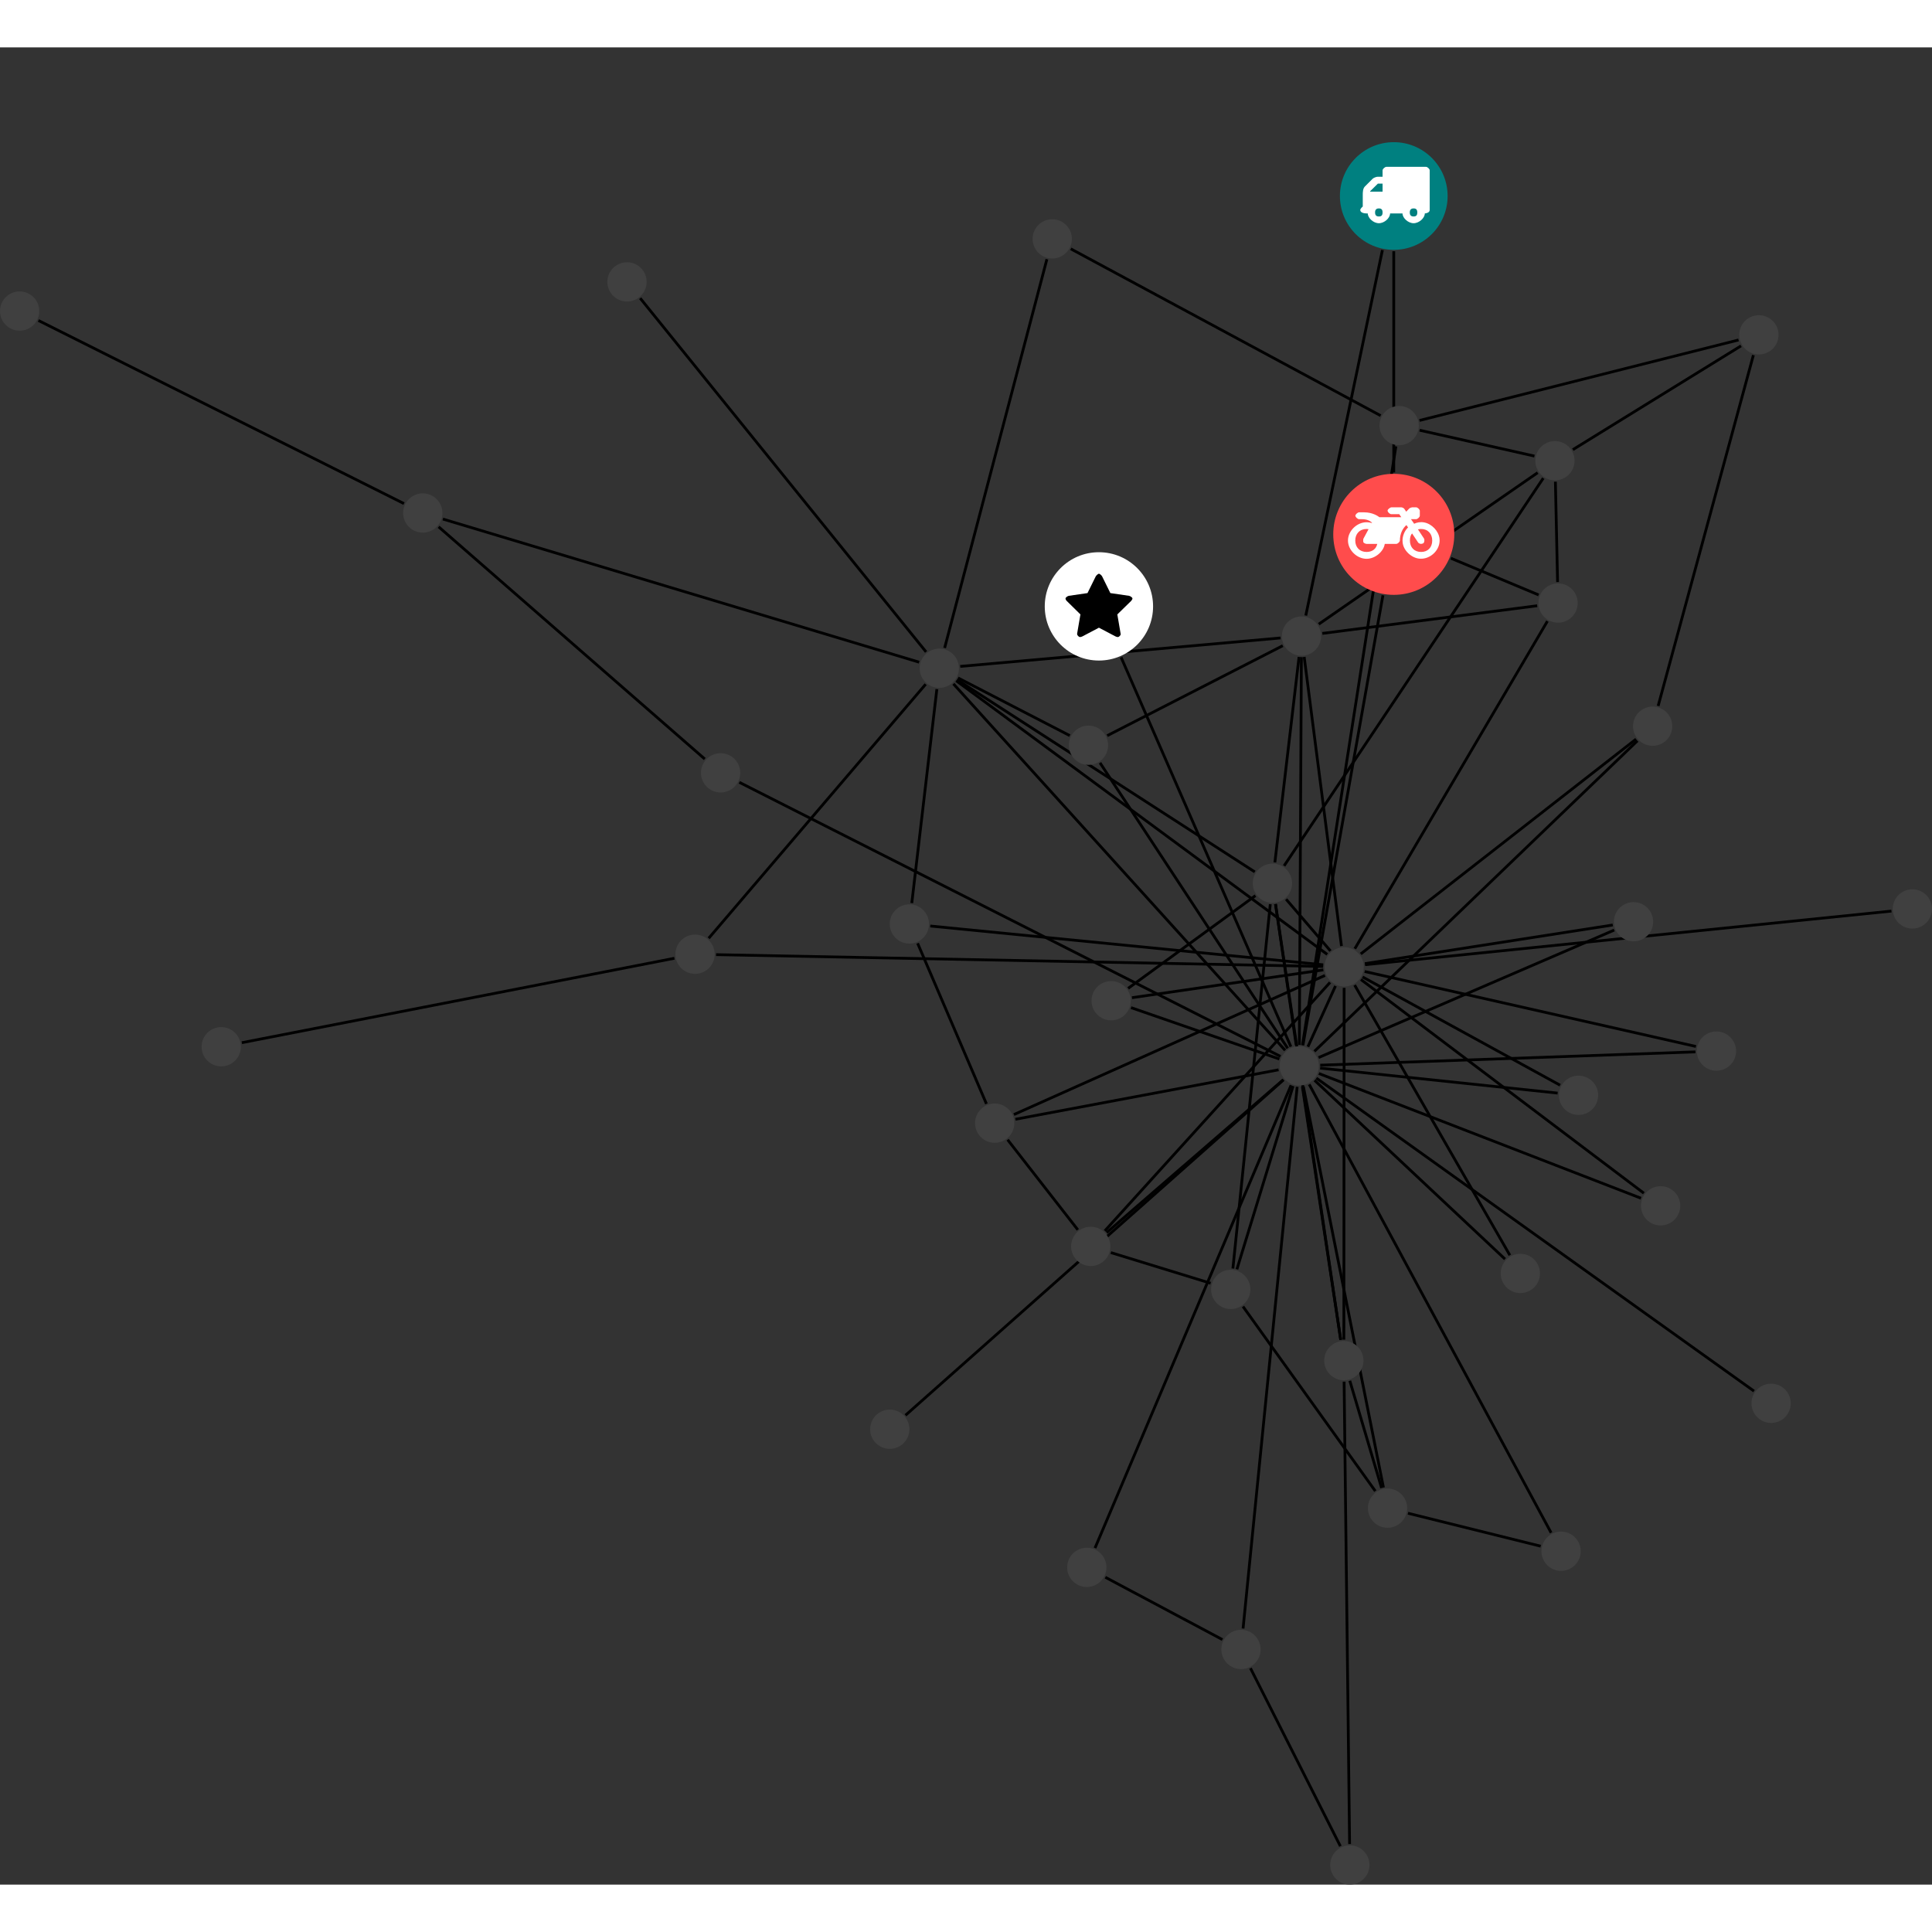 <?xml version="1.0" encoding="UTF-8"?>
<svg xmlns="http://www.w3.org/2000/svg" xmlns:xlink="http://www.w3.org/1999/xlink" width="277.343pt" height="277.343pt" viewBox="0.000 -13.606 277.343 263.738" version="1.1">
<rect x="0.000" y="-13.606" width="277.343" height="263.738" fill="#333333" stroke="none"/>
<defs>
<g>
<symbol overflow="visible" id="glyph0-0">
<path style="stroke:none;" d="M 1.422 -0.75 L 1.422 -7.922 L 3.562 -7.922 L 3.562 -0.891 L 1.422 -0.891 Z M 0.625 0 L 4.531 0 L 4.531 -8.812 L 0.438 -8.812 L 0.438 0 Z M 0.625 0 "/>
</symbol>
<symbol overflow="visible" id="glyph0-1">
<path style="stroke:none;" d="M 3.375 -0.844 C 3.375 -0.453 3.234 -0.266 2.844 -0.266 C 2.469 -0.266 2.297 -0.453 2.297 -0.844 C 2.297 -1.219 2.469 -1.422 2.844 -1.422 C 3.234 -1.422 3.375 -1.219 3.375 -0.844 Z M 1.594 -3.688 L 1.594 -3.859 C 1.594 -3.875 1.578 -3.875 1.594 -3.891 L 2.688 -4.969 C 2.703 -5 2.656 -4.984 2.688 -4.984 L 3.375 -4.984 L 3.375 -3.828 L 1.594 -3.828 Z M 8.359 -0.844 C 8.359 -0.453 8.219 -0.266 7.828 -0.266 C 7.453 -0.266 7.281 -0.453 7.281 -0.844 C 7.281 -1.219 7.453 -1.422 7.828 -1.422 C 8.219 -1.422 8.359 -1.219 8.359 -0.844 Z M 10.141 -6.891 C 10.141 -7.094 9.812 -7.391 9.609 -7.391 L 3.922 -7.391 C 3.719 -7.391 3.375 -7.094 3.375 -6.891 L 3.375 -5.969 L 2.672 -5.969 C 2.469 -5.969 2.078 -5.812 1.938 -5.672 L 0.844 -4.578 C 0.531 -4.266 0.531 -3.734 0.531 -3.328 L 0.531 -1.688 C 0.516 -1.688 0.172 -1.391 0.172 -1.203 C 0.172 -0.781 0.781 -0.703 1.062 -0.703 L 1.25 -0.703 C 1.25 -0.047 2.062 0.703 2.844 0.703 C 3.641 0.703 4.453 -0.047 4.453 -0.703 L 6.234 -0.703 C 6.234 -0.047 7.047 0.703 7.828 0.703 C 8.625 0.703 9.438 -0.047 9.438 -0.703 C 9.547 -0.703 10.141 -0.781 10.141 -1.203 Z M 10.141 -6.891 "/>
</symbol>
<symbol overflow="visible" id="glyph0-2">
<path style="stroke:none;" d="M 12.969 -2.906 C 12.844 -3.984 11.859 -5.016 10.781 -5.219 C 10.234 -5.328 9.703 -5.219 9.328 -5.031 L 8.875 -5.688 L 9.609 -5.688 C 9.812 -5.688 10.141 -5.984 10.141 -6.188 L 10.141 -6.891 C 10.141 -7.094 9.812 -7.391 9.609 -7.391 L 9.047 -7.391 C 8.969 -7.391 8.734 -7.312 8.656 -7.25 L 8.188 -6.766 L 7.891 -7.203 C 7.828 -7.281 7.594 -7.391 7.484 -7.391 L 6.078 -7.391 C 5.906 -7.391 5.547 -7.125 5.516 -6.953 C 5.484 -6.734 5.828 -6.406 6.047 -6.406 L 7.188 -6.406 L 7.484 -5.969 L 4.344 -5.969 C 4.141 -6.125 3.375 -6.672 2.141 -6.672 L 1.422 -6.672 C 1.219 -6.672 0.891 -6.375 0.891 -6.188 C 0.891 -5.984 1.219 -5.688 1.422 -5.688 L 1.781 -5.688 C 2.484 -5.688 2.906 -5.516 3.281 -5.188 L 3.25 -5.141 C 3.078 -5.188 2.797 -5.25 2.5 -5.25 C 1.109 -5.25 -0.172 -4 -0.172 -2.625 C -0.172 -1.25 1.109 0 2.5 0 C 3.75 0 4.953 -1.062 5.109 -2.141 L 6.766 -2.141 C 6.969 -2.141 7.281 -2.438 7.281 -2.625 C 7.281 -3.609 7.688 -4.391 8.219 -4.844 L 8.453 -4.5 C 7.969 -4.062 7.578 -3.203 7.672 -2.359 C 7.781 -1.172 8.969 -0.094 10.141 -0.016 C 11.703 0.094 13.156 -1.344 12.969 -2.906 Z M 2.5 -0.984 C 1.516 -0.984 0.875 -1.641 0.875 -2.625 C 0.875 -3.594 1.516 -4.281 2.5 -4.281 C 2.672 -4.281 2.844 -4.234 2.781 -4.25 L 2.047 -2.891 C 2 -2.781 2 -2.469 2.047 -2.359 C 2.125 -2.25 2.375 -2.141 2.5 -2.141 L 4.031 -2.141 C 3.891 -1.453 3.344 -0.984 2.5 -0.984 Z M 10.328 -0.984 C 9.344 -0.984 8.719 -1.641 8.719 -2.625 C 8.719 -3.109 8.859 -3.469 9.031 -3.641 L 9.906 -2.328 C 9.969 -2.219 10.203 -2.141 10.328 -2.141 C 10.391 -2.141 10.594 -2.188 10.641 -2.234 C 10.812 -2.344 10.844 -2.75 10.734 -2.922 L 9.875 -4.219 C 9.859 -4.219 10.094 -4.281 10.328 -4.281 C 11.297 -4.281 11.922 -3.594 11.922 -2.625 C 11.922 -1.641 11.297 -0.984 10.328 -0.984 Z M 10.328 -0.984 "/>
</symbol>
<symbol overflow="visible" id="glyph0-3">
<path style="stroke:none;" d="M 9.438 -5.078 C 9.438 -5.25 9.078 -5.453 8.938 -5.469 L 6.266 -5.859 L 5.078 -8.266 C 5.031 -8.375 4.75 -8.641 4.625 -8.641 C 4.5 -8.641 4.234 -8.375 4.172 -8.266 L 2.984 -5.859 L 0.312 -5.469 C 0.172 -5.453 -0.172 -5.25 -0.172 -5.078 C -0.172 -4.969 -0.062 -4.781 0.016 -4.719 L 1.969 -2.797 L 1.5 -0.062 C 1.5 -0.016 1.5 0.016 1.5 0.047 C 1.5 0.203 1.75 0.453 1.906 0.453 C 1.984 0.453 2.188 0.406 2.25 0.359 L 4.625 -0.891 L 7 0.359 C 7.062 0.406 7.266 0.453 7.344 0.453 C 7.5 0.453 7.75 0.203 7.75 0.047 C 7.75 0.016 7.75 -0.016 7.734 -0.062 L 7.266 -2.797 L 9.234 -4.719 C 9.297 -4.781 9.438 -4.969 9.438 -5.078 Z M 9.438 -5.078 "/>
</symbol>
</g>
<clipPath id="clip1">
  <path d="M 190 104 L 277.344 104 L 277.344 124 L 190 124 Z M 190 104 "/>
</clipPath>
<clipPath id="clip2">
  <path d="M 173 213 L 199 213 L 199 250.133 L 173 250.133 Z M 173 213 "/>
</clipPath>
<clipPath id="clip3">
  <path d="M 271 107 L 277.344 107 L 277.344 113 L 271 113 Z M 271 107 "/>
</clipPath>
<clipPath id="clip4">
  <path d="M 190 244 L 197 244 L 197 250.133 L 190 250.133 Z M 190 244 "/>
</clipPath>
</defs>
<g id="surface1">
<path style="fill:none;stroke-width:0.399;stroke-linecap:butt;stroke-linejoin:miter;stroke:rgb(0%,0%,0%);stroke-opacity:1;stroke-miterlimit:10;" d="M 0 -7.927 L 0 -39.681 " transform="matrix(1,0,0,-1,200.078,7.729)"/>
<path style="fill:none;stroke-width:0.399;stroke-linecap:butt;stroke-linejoin:miter;stroke:rgb(0%,0%,0%);stroke-opacity:1;stroke-miterlimit:10;" d="M -1.629 -7.759 L -12.629 -60.224 " transform="matrix(1,0,0,-1,200.078,7.729)"/>
<g clip-path="url(#clip1)" clip-rule="nonzero">
<path style="fill:none;stroke-width:0.399;stroke-linecap:butt;stroke-linejoin:miter;stroke:rgb(0%,0%,0%);stroke-opacity:1;stroke-miterlimit:10;" d="M 71.445 -102.65 L -4.121 -110.349 " transform="matrix(1,0,0,-1,200.078,7.729)"/>
</g>
<path style="fill:none;stroke-width:0.399;stroke-linecap:butt;stroke-linejoin:miter;stroke:rgb(0%,0%,0%);stroke-opacity:1;stroke-miterlimit:10;" d="M 51.715 -171.56 L -11.113 -126.63 " transform="matrix(1,0,0,-1,200.078,7.729)"/>
<path style="fill:none;stroke-width:0.399;stroke-linecap:butt;stroke-linejoin:miter;stroke:rgb(0%,0%,0%);stroke-opacity:1;stroke-miterlimit:10;" d="M 8.199 -51.998 L 20.797 -57.267 " transform="matrix(1,0,0,-1,200.078,7.729)"/>
<path style="fill:none;stroke-width:0.399;stroke-linecap:butt;stroke-linejoin:miter;stroke:rgb(0%,0%,0%);stroke-opacity:1;stroke-miterlimit:10;" d="M -1.555 -57.318 L -13.039 -121.904 " transform="matrix(1,0,0,-1,200.078,7.729)"/>
<path style="fill:none;stroke-width:0.399;stroke-linecap:butt;stroke-linejoin:miter;stroke:rgb(0%,0%,0%);stroke-opacity:1;stroke-miterlimit:10;" d="M 21.09 -193.822 L 2.039 -189.091 " transform="matrix(1,0,0,-1,200.078,7.729)"/>
<path style="fill:none;stroke-width:0.399;stroke-linecap:butt;stroke-linejoin:miter;stroke:rgb(0%,0%,0%);stroke-opacity:1;stroke-miterlimit:10;" d="M 22.586 -191.892 L -12.137 -127.533 " transform="matrix(1,0,0,-1,200.078,7.729)"/>
<path style="fill:none;stroke-width:0.399;stroke-linecap:butt;stroke-linejoin:miter;stroke:rgb(0%,0%,0%);stroke-opacity:1;stroke-miterlimit:10;" d="M -70.094 -175.029 L -15.824 -126.88 " transform="matrix(1,0,0,-1,200.078,7.729)"/>
<path style="fill:none;stroke-width:0.399;stroke-linecap:butt;stroke-linejoin:miter;stroke:rgb(0%,0%,0%);stroke-opacity:1;stroke-miterlimit:10;" d="M -38.133 -113.744 L -19.859 -100.435 " transform="matrix(1,0,0,-1,200.078,7.729)"/>
<path style="fill:none;stroke-width:0.399;stroke-linecap:butt;stroke-linejoin:miter;stroke:rgb(0%,0%,0%);stroke-opacity:1;stroke-miterlimit:10;" d="M -37.582 -115.084 L -10.109 -111.091 " transform="matrix(1,0,0,-1,200.078,7.729)"/>
<path style="fill:none;stroke-width:0.399;stroke-linecap:butt;stroke-linejoin:miter;stroke:rgb(0%,0%,0%);stroke-opacity:1;stroke-miterlimit:10;" d="M -37.719 -116.509 L -16.422 -123.888 " transform="matrix(1,0,0,-1,200.078,7.729)"/>
<path style="fill:none;stroke-width:0.399;stroke-linecap:butt;stroke-linejoin:miter;stroke:rgb(0%,0%,0%);stroke-opacity:1;stroke-miterlimit:10;" d="M -39.141 -66.224 L -14.773 -122.111 " transform="matrix(1,0,0,-1,200.078,7.729)"/>
<g clip-path="url(#clip2)" clip-rule="nonzero">
<path style="fill:none;stroke-width:0.399;stroke-linecap:butt;stroke-linejoin:miter;stroke:rgb(0%,0%,0%);stroke-opacity:1;stroke-miterlimit:10;" d="M -7.664 -236.892 L -20.57 -211.337 " transform="matrix(1,0,0,-1,200.078,7.729)"/>
</g>
<path style="fill:none;stroke-width:0.399;stroke-linecap:butt;stroke-linejoin:miter;stroke:rgb(0%,0%,0%);stroke-opacity:1;stroke-miterlimit:10;" d="M -6.34 -236.572 L -7.129 -170.201 " transform="matrix(1,0,0,-1,200.078,7.729)"/>
<path style="fill:none;stroke-width:0.399;stroke-linecap:butt;stroke-linejoin:miter;stroke:rgb(0%,0%,0%);stroke-opacity:1;stroke-miterlimit:10;" d="M -108.176 -14.673 L -67.137 -65.447 " transform="matrix(1,0,0,-1,200.078,7.729)"/>
<path style="fill:none;stroke-width:0.399;stroke-linecap:butt;stroke-linejoin:miter;stroke:rgb(0%,0%,0%);stroke-opacity:1;stroke-miterlimit:10;" d="M 51.625 -22.841 L 37.953 -73.201 " transform="matrix(1,0,0,-1,200.078,7.729)"/>
<path style="fill:none;stroke-width:0.399;stroke-linecap:butt;stroke-linejoin:miter;stroke:rgb(0%,0%,0%);stroke-opacity:1;stroke-miterlimit:10;" d="M 49.492 -20.666 L 3.695 -32.22 " transform="matrix(1,0,0,-1,200.078,7.729)"/>
<path style="fill:none;stroke-width:0.399;stroke-linecap:butt;stroke-linejoin:miter;stroke:rgb(0%,0%,0%);stroke-opacity:1;stroke-miterlimit:10;" d="M 49.848 -21.513 L 25.707 -36.412 " transform="matrix(1,0,0,-1,200.078,7.729)"/>
<path style="fill:none;stroke-width:0.399;stroke-linecap:butt;stroke-linejoin:miter;stroke:rgb(0%,0%,0%);stroke-opacity:1;stroke-miterlimit:10;" d="M -103.266 -109.423 L -165.363 -121.544 " transform="matrix(1,0,0,-1,200.078,7.729)"/>
<path style="fill:none;stroke-width:0.399;stroke-linecap:butt;stroke-linejoin:miter;stroke:rgb(0%,0%,0%);stroke-opacity:1;stroke-miterlimit:10;" d="M -98.344 -106.552 L -67.199 -70.087 " transform="matrix(1,0,0,-1,200.078,7.729)"/>
<path style="fill:none;stroke-width:0.399;stroke-linecap:butt;stroke-linejoin:miter;stroke:rgb(0%,0%,0%);stroke-opacity:1;stroke-miterlimit:10;" d="M -97.285 -108.904 L -10.137 -110.599 " transform="matrix(1,0,0,-1,200.078,7.729)"/>
<path style="fill:none;stroke-width:0.399;stroke-linecap:butt;stroke-linejoin:miter;stroke:rgb(0%,0%,0%);stroke-opacity:1;stroke-miterlimit:10;" d="M 34.781 -77.966 L -4.742 -108.802 " transform="matrix(1,0,0,-1,200.078,7.729)"/>
<path style="fill:none;stroke-width:0.399;stroke-linecap:butt;stroke-linejoin:miter;stroke:rgb(0%,0%,0%);stroke-opacity:1;stroke-miterlimit:10;" d="M 34.984 -78.201 L -11.394 -122.787 " transform="matrix(1,0,0,-1,200.078,7.729)"/>
<path style="fill:none;stroke-width:0.399;stroke-linecap:butt;stroke-linejoin:miter;stroke:rgb(0%,0%,0%);stroke-opacity:1;stroke-miterlimit:10;" d="M -142.086 -44.154 L -194.562 -17.869 " transform="matrix(1,0,0,-1,200.078,7.729)"/>
<path style="fill:none;stroke-width:0.399;stroke-linecap:butt;stroke-linejoin:miter;stroke:rgb(0%,0%,0%);stroke-opacity:1;stroke-miterlimit:10;" d="M -137.113 -47.49 L -98.91 -80.818 " transform="matrix(1,0,0,-1,200.078,7.729)"/>
<path style="fill:none;stroke-width:0.399;stroke-linecap:butt;stroke-linejoin:miter;stroke:rgb(0%,0%,0%);stroke-opacity:1;stroke-miterlimit:10;" d="M -136.5 -46.373 L -68.129 -66.923 " transform="matrix(1,0,0,-1,200.078,7.729)"/>
<path style="fill:none;stroke-width:0.399;stroke-linecap:butt;stroke-linejoin:miter;stroke:rgb(0%,0%,0%);stroke-opacity:1;stroke-miterlimit:10;" d="M 16.664 -152.052 L -5.617 -113.275 " transform="matrix(1,0,0,-1,200.078,7.729)"/>
<path style="fill:none;stroke-width:0.399;stroke-linecap:butt;stroke-linejoin:miter;stroke:rgb(0%,0%,0%);stroke-opacity:1;stroke-miterlimit:10;" d="M 15.969 -152.607 L -11.367 -126.943 " transform="matrix(1,0,0,-1,200.078,7.729)"/>
<path style="fill:none;stroke-width:0.399;stroke-linecap:butt;stroke-linejoin:miter;stroke:rgb(0%,0%,0%);stroke-opacity:1;stroke-miterlimit:10;" d="M -46.508 -77.462 L -62.558 -69.177 " transform="matrix(1,0,0,-1,200.078,7.729)"/>
<path style="fill:none;stroke-width:0.399;stroke-linecap:butt;stroke-linejoin:miter;stroke:rgb(0%,0%,0%);stroke-opacity:1;stroke-miterlimit:10;" d="M -41.137 -77.47 L -15.933 -64.552 " transform="matrix(1,0,0,-1,200.078,7.729)"/>
<path style="fill:none;stroke-width:0.399;stroke-linecap:butt;stroke-linejoin:miter;stroke:rgb(0%,0%,0%);stroke-opacity:1;stroke-miterlimit:10;" d="M -42.168 -81.369 L -15.226 -122.353 " transform="matrix(1,0,0,-1,200.078,7.729)"/>
<path style="fill:none;stroke-width:0.399;stroke-linecap:butt;stroke-linejoin:miter;stroke:rgb(0%,0%,0%);stroke-opacity:1;stroke-miterlimit:10;" d="M 23.875 -127.646 L -4.476 -112.107 " transform="matrix(1,0,0,-1,200.078,7.729)"/>
<path style="fill:none;stroke-width:0.399;stroke-linecap:butt;stroke-linejoin:miter;stroke:rgb(0%,0%,0%);stroke-opacity:1;stroke-miterlimit:10;" d="M 23.524 -128.779 L -10.566 -125.193 " transform="matrix(1,0,0,-1,200.078,7.729)"/>
<path style="fill:none;stroke-width:0.399;stroke-linecap:butt;stroke-linejoin:miter;stroke:rgb(0%,0%,0%);stroke-opacity:1;stroke-miterlimit:10;" d="M 43.379 -122.087 L -4.18 -111.322 " transform="matrix(1,0,0,-1,200.078,7.729)"/>
<path style="fill:none;stroke-width:0.399;stroke-linecap:butt;stroke-linejoin:miter;stroke:rgb(0%,0%,0%);stroke-opacity:1;stroke-miterlimit:10;" d="M 43.309 -122.861 L -10.555 -124.771 " transform="matrix(1,0,0,-1,200.078,7.729)"/>
<path style="fill:none;stroke-width:0.399;stroke-linecap:butt;stroke-linejoin:miter;stroke:rgb(0%,0%,0%);stroke-opacity:1;stroke-miterlimit:10;" d="M -68.351 -107.275 L -58.476 -130.318 " transform="matrix(1,0,0,-1,200.078,7.729)"/>
<path style="fill:none;stroke-width:0.399;stroke-linecap:butt;stroke-linejoin:miter;stroke:rgb(0%,0%,0%);stroke-opacity:1;stroke-miterlimit:10;" d="M -69.187 -101.501 L -65.59 -70.791 " transform="matrix(1,0,0,-1,200.078,7.729)"/>
<path style="fill:none;stroke-width:0.399;stroke-linecap:butt;stroke-linejoin:miter;stroke:rgb(0%,0%,0%);stroke-opacity:1;stroke-miterlimit:10;" d="M -66.535 -104.794 L -10.125 -110.361 " transform="matrix(1,0,0,-1,200.078,7.729)"/>
<path style="fill:none;stroke-width:0.399;stroke-linecap:butt;stroke-linejoin:miter;stroke:rgb(0%,0%,0%);stroke-opacity:1;stroke-miterlimit:10;" d="M 31.438 -104.646 L -4.141 -110.193 " transform="matrix(1,0,0,-1,200.078,7.729)"/>
<path style="fill:none;stroke-width:0.399;stroke-linecap:butt;stroke-linejoin:miter;stroke:rgb(0%,0%,0%);stroke-opacity:1;stroke-miterlimit:10;" d="M 31.649 -105.376 L -10.797 -123.681 " transform="matrix(1,0,0,-1,200.078,7.729)"/>
<path style="fill:none;stroke-width:0.399;stroke-linecap:butt;stroke-linejoin:miter;stroke:rgb(0%,0%,0%);stroke-opacity:1;stroke-miterlimit:10;" d="M -24.598 -207.228 L -41.402 -198.283 " transform="matrix(1,0,0,-1,200.078,7.729)"/>
<path style="fill:none;stroke-width:0.399;stroke-linecap:butt;stroke-linejoin:miter;stroke:rgb(0%,0%,0%);stroke-opacity:1;stroke-miterlimit:10;" d="M -21.633 -205.642 L -13.867 -127.88 " transform="matrix(1,0,0,-1,200.078,7.729)"/>
<path style="fill:none;stroke-width:0.399;stroke-linecap:butt;stroke-linejoin:miter;stroke:rgb(0%,0%,0%);stroke-opacity:1;stroke-miterlimit:10;" d="M -26.289 -156.076 L -40.617 -151.673 " transform="matrix(1,0,0,-1,200.078,7.729)"/>
<path style="fill:none;stroke-width:0.399;stroke-linecap:butt;stroke-linejoin:miter;stroke:rgb(0%,0%,0%);stroke-opacity:1;stroke-miterlimit:10;" d="M -21.644 -159.416 L -2.648 -185.912 " transform="matrix(1,0,0,-1,200.078,7.729)"/>
<path style="fill:none;stroke-width:0.399;stroke-linecap:butt;stroke-linejoin:miter;stroke:rgb(0%,0%,0%);stroke-opacity:1;stroke-miterlimit:10;" d="M -23.094 -153.962 L -17.726 -101.662 " transform="matrix(1,0,0,-1,200.078,7.729)"/>
<path style="fill:none;stroke-width:0.399;stroke-linecap:butt;stroke-linejoin:miter;stroke:rgb(0%,0%,0%);stroke-opacity:1;stroke-miterlimit:10;" d="M -22.519 -154.076 L -14.453 -127.763 " transform="matrix(1,0,0,-1,200.078,7.729)"/>
<path style="fill:none;stroke-width:0.399;stroke-linecap:butt;stroke-linejoin:miter;stroke:rgb(0%,0%,0%);stroke-opacity:1;stroke-miterlimit:10;" d="M 23.516 -55.416 L 23.203 -41.013 " transform="matrix(1,0,0,-1,200.078,7.729)"/>
<path style="fill:none;stroke-width:0.399;stroke-linecap:butt;stroke-linejoin:miter;stroke:rgb(0%,0%,0%);stroke-opacity:1;stroke-miterlimit:10;" d="M 20.59 -58.818 L -10.254 -62.791 " transform="matrix(1,0,0,-1,200.078,7.729)"/>
<path style="fill:none;stroke-width:0.399;stroke-linecap:butt;stroke-linejoin:miter;stroke:rgb(0%,0%,0%);stroke-opacity:1;stroke-miterlimit:10;" d="M 22.055 -61.033 L -5.59 -108.056 " transform="matrix(1,0,0,-1,200.078,7.729)"/>
<path style="fill:none;stroke-width:0.399;stroke-linecap:butt;stroke-linejoin:miter;stroke:rgb(0%,0%,0%);stroke-opacity:1;stroke-miterlimit:10;" d="M -45.355 -148.404 L -55.433 -135.474 " transform="matrix(1,0,0,-1,200.078,7.729)"/>
<path style="fill:none;stroke-width:0.399;stroke-linecap:butt;stroke-linejoin:miter;stroke:rgb(0%,0%,0%);stroke-opacity:1;stroke-miterlimit:10;" d="M -41.476 -148.552 L -9.148 -112.892 " transform="matrix(1,0,0,-1,200.078,7.729)"/>
<path style="fill:none;stroke-width:0.399;stroke-linecap:butt;stroke-linejoin:miter;stroke:rgb(0%,0%,0%);stroke-opacity:1;stroke-miterlimit:10;" d="M -41.219 -148.81 L -15.851 -126.853 " transform="matrix(1,0,0,-1,200.078,7.729)"/>
<path style="fill:none;stroke-width:0.399;stroke-linecap:butt;stroke-linejoin:miter;stroke:rgb(0%,0%,0%);stroke-opacity:1;stroke-miterlimit:10;" d="M -54.531 -131.861 L -9.875 -111.888 " transform="matrix(1,0,0,-1,200.078,7.729)"/>
<path style="fill:none;stroke-width:0.399;stroke-linecap:butt;stroke-linejoin:miter;stroke:rgb(0%,0%,0%);stroke-opacity:1;stroke-miterlimit:10;" d="M -54.32 -132.537 L -16.535 -125.435 " transform="matrix(1,0,0,-1,200.078,7.729)"/>
<path style="fill:none;stroke-width:0.399;stroke-linecap:butt;stroke-linejoin:miter;stroke:rgb(0%,0%,0%);stroke-opacity:1;stroke-miterlimit:10;" d="M -46.367 -7.583 L -1.887 -31.529 " transform="matrix(1,0,0,-1,200.078,7.729)"/>
<path style="fill:none;stroke-width:0.399;stroke-linecap:butt;stroke-linejoin:miter;stroke:rgb(0%,0%,0%);stroke-opacity:1;stroke-miterlimit:10;" d="M -49.793 -9.072 L -64.473 -64.876 " transform="matrix(1,0,0,-1,200.078,7.729)"/>
<path style="fill:none;stroke-width:0.399;stroke-linecap:butt;stroke-linejoin:miter;stroke:rgb(0%,0%,0%);stroke-opacity:1;stroke-miterlimit:10;" d="M -93.945 -84.166 L -16.262 -123.513 " transform="matrix(1,0,0,-1,200.078,7.729)"/>
<path style="fill:none;stroke-width:0.399;stroke-linecap:butt;stroke-linejoin:miter;stroke:rgb(0%,0%,0%);stroke-opacity:1;stroke-miterlimit:10;" d="M -1.75 -185.47 L -6.308 -170.076 " transform="matrix(1,0,0,-1,200.078,7.729)"/>
<path style="fill:none;stroke-width:0.399;stroke-linecap:butt;stroke-linejoin:miter;stroke:rgb(0%,0%,0%);stroke-opacity:1;stroke-miterlimit:10;" d="M -1.48 -185.404 L -12.976 -127.837 " transform="matrix(1,0,0,-1,200.078,7.729)"/>
<path style="fill:none;stroke-width:0.399;stroke-linecap:butt;stroke-linejoin:miter;stroke:rgb(0%,0%,0%);stroke-opacity:1;stroke-miterlimit:10;" d="M -7.613 -164.197 L -16.973 -101.642 " transform="matrix(1,0,0,-1,200.078,7.729)"/>
<path style="fill:none;stroke-width:0.399;stroke-linecap:butt;stroke-linejoin:miter;stroke:rgb(0%,0%,0%);stroke-opacity:1;stroke-miterlimit:10;" d="M -7.164 -164.166 L -7.125 -113.673 " transform="matrix(1,0,0,-1,200.078,7.729)"/>
<path style="fill:none;stroke-width:0.399;stroke-linecap:butt;stroke-linejoin:miter;stroke:rgb(0%,0%,0%);stroke-opacity:1;stroke-miterlimit:10;" d="M -7.617 -164.197 L -13.117 -127.861 " transform="matrix(1,0,0,-1,200.078,7.729)"/>
<path style="fill:none;stroke-width:0.399;stroke-linecap:butt;stroke-linejoin:miter;stroke:rgb(0%,0%,0%);stroke-opacity:1;stroke-miterlimit:10;" d="M 3.715 -33.623 L 20.192 -37.334 " transform="matrix(1,0,0,-1,200.078,7.729)"/>
<path style="fill:none;stroke-width:0.399;stroke-linecap:butt;stroke-linejoin:miter;stroke:rgb(0%,0%,0%);stroke-opacity:1;stroke-miterlimit:10;" d="M 0.305 -35.939 L -13.105 -121.896 " transform="matrix(1,0,0,-1,200.078,7.729)"/>
<path style="fill:none;stroke-width:0.399;stroke-linecap:butt;stroke-linejoin:miter;stroke:rgb(0%,0%,0%);stroke-opacity:1;stroke-miterlimit:10;" d="M -42.887 -194.087 L -14.746 -127.654 " transform="matrix(1,0,0,-1,200.078,7.729)"/>
<path style="fill:none;stroke-width:0.399;stroke-linecap:butt;stroke-linejoin:miter;stroke:rgb(0%,0%,0%);stroke-opacity:1;stroke-miterlimit:10;" d="M 35.899 -143.146 L -4.715 -112.474 " transform="matrix(1,0,0,-1,200.078,7.729)"/>
<path style="fill:none;stroke-width:0.399;stroke-linecap:butt;stroke-linejoin:miter;stroke:rgb(0%,0%,0%);stroke-opacity:1;stroke-miterlimit:10;" d="M 35.492 -143.873 L -10.754 -125.966 " transform="matrix(1,0,0,-1,200.078,7.729)"/>
<path style="fill:none;stroke-width:0.399;stroke-linecap:butt;stroke-linejoin:miter;stroke:rgb(0%,0%,0%);stroke-opacity:1;stroke-miterlimit:10;" d="M 20.656 -39.716 L -10.765 -61.459 " transform="matrix(1,0,0,-1,200.078,7.729)"/>
<path style="fill:none;stroke-width:0.399;stroke-linecap:butt;stroke-linejoin:miter;stroke:rgb(0%,0%,0%);stroke-opacity:1;stroke-miterlimit:10;" d="M 21.461 -40.505 L -15.742 -96.15 " transform="matrix(1,0,0,-1,200.078,7.729)"/>
<path style="fill:none;stroke-width:0.399;stroke-linecap:butt;stroke-linejoin:miter;stroke:rgb(0%,0%,0%);stroke-opacity:1;stroke-miterlimit:10;" d="M -62.234 -67.525 L -16.254 -63.443 " transform="matrix(1,0,0,-1,200.078,7.729)"/>
<path style="fill:none;stroke-width:0.399;stroke-linecap:butt;stroke-linejoin:miter;stroke:rgb(0%,0%,0%);stroke-opacity:1;stroke-miterlimit:10;" d="M -62.703 -69.431 L -19.953 -97.025 " transform="matrix(1,0,0,-1,200.078,7.729)"/>
<path style="fill:none;stroke-width:0.399;stroke-linecap:butt;stroke-linejoin:miter;stroke:rgb(0%,0%,0%);stroke-opacity:1;stroke-miterlimit:10;" d="M -62.812 -69.584 L -9.551 -108.865 " transform="matrix(1,0,0,-1,200.078,7.729)"/>
<path style="fill:none;stroke-width:0.399;stroke-linecap:butt;stroke-linejoin:miter;stroke:rgb(0%,0%,0%);stroke-opacity:1;stroke-miterlimit:10;" d="M -63.215 -70.029 L -15.594 -122.638 " transform="matrix(1,0,0,-1,200.078,7.729)"/>
<path style="fill:none;stroke-width:0.399;stroke-linecap:butt;stroke-linejoin:miter;stroke:rgb(0%,0%,0%);stroke-opacity:1;stroke-miterlimit:10;" d="M -13.598 -66.173 L -17.066 -95.662 " transform="matrix(1,0,0,-1,200.078,7.729)"/>
<path style="fill:none;stroke-width:0.399;stroke-linecap:butt;stroke-linejoin:miter;stroke:rgb(0%,0%,0%);stroke-opacity:1;stroke-miterlimit:10;" d="M -12.859 -66.169 L -7.508 -107.666 " transform="matrix(1,0,0,-1,200.078,7.729)"/>
<path style="fill:none;stroke-width:0.399;stroke-linecap:butt;stroke-linejoin:miter;stroke:rgb(0%,0%,0%);stroke-opacity:1;stroke-miterlimit:10;" d="M -13.262 -66.193 L -13.555 -121.861 " transform="matrix(1,0,0,-1,200.078,7.729)"/>
<path style="fill:none;stroke-width:0.399;stroke-linecap:butt;stroke-linejoin:miter;stroke:rgb(0%,0%,0%);stroke-opacity:1;stroke-miterlimit:10;" d="M -15.453 -100.951 L -9.086 -108.369 " transform="matrix(1,0,0,-1,200.078,7.729)"/>
<path style="fill:none;stroke-width:0.399;stroke-linecap:butt;stroke-linejoin:miter;stroke:rgb(0%,0%,0%);stroke-opacity:1;stroke-miterlimit:10;" d="M -16.98 -101.646 L -14.008 -121.892 " transform="matrix(1,0,0,-1,200.078,7.729)"/>
<path style="fill:none;stroke-width:0.399;stroke-linecap:butt;stroke-linejoin:miter;stroke:rgb(0%,0%,0%);stroke-opacity:1;stroke-miterlimit:10;" d="M -8.367 -113.404 L -12.324 -122.126 " transform="matrix(1,0,0,-1,200.078,7.729)"/>
<path style=" stroke:none;fill-rule:nonzero;fill:rgb(0%,50%,50%);fill-opacity:1;" d="M 207.809 7.73 C 207.809 3.461 204.348 0 200.078 0 C 195.809 0 192.348 3.461 192.348 7.73 C 192.348 11.996 195.809 15.457 200.078 15.457 C 204.348 15.457 207.809 11.996 207.809 7.73 Z M 207.809 7.73 "/>
<g style="fill:rgb(100%,100%,100%);fill-opacity:1;">
  <use xlink:href="#glyph0-1" x="195.097" y="10.932"/>
</g>
<g clip-path="url(#clip3)" clip-rule="nonzero">
<path style=" stroke:none;fill-rule:nonzero;fill:rgb(25%,25%,25%);fill-opacity:1;" d="M 277.344 110.07 C 277.344 108.516 276.082 107.254 274.523 107.254 C 272.969 107.254 271.707 108.516 271.707 110.07 C 271.707 111.629 272.969 112.891 274.523 112.891 C 276.082 112.891 277.344 111.629 277.344 110.07 Z M 277.344 110.07 "/>
</g>
<path style=" stroke:none;fill-rule:nonzero;fill:rgb(25%,25%,25%);fill-opacity:1;" d="M 257.066 181.043 C 257.066 179.484 255.805 178.223 254.246 178.223 C 252.691 178.223 251.43 179.484 251.43 181.043 C 251.43 182.598 252.691 183.859 254.246 183.859 C 255.805 183.859 257.066 182.598 257.066 181.043 Z M 257.066 181.043 "/>
<path style=" stroke:none;fill-rule:nonzero;fill:rgb(100%,29.999%,29.999%);fill-opacity:1;" d="M 208.766 56.297 C 208.766 51.5 204.875 47.609 200.078 47.609 C 195.281 47.609 191.391 51.5 191.391 56.297 C 191.391 61.094 195.281 64.984 200.078 64.984 C 204.875 64.984 208.766 61.094 208.766 56.297 Z M 208.766 56.297 "/>
<g style="fill:rgb(100%,100%,100%);fill-opacity:1;">
  <use xlink:href="#glyph0-2" x="193.677" y="59.809"/>
</g>
<path style=" stroke:none;fill-rule:nonzero;fill:rgb(25%,25%,25%);fill-opacity:1;" d="M 226.914 202.273 C 226.914 200.719 225.652 199.457 224.094 199.457 C 222.539 199.457 221.277 200.719 221.277 202.273 C 221.277 203.832 222.539 205.094 224.094 205.094 C 225.652 205.094 226.914 203.832 226.914 202.273 Z M 226.914 202.273 "/>
<path style=" stroke:none;fill-rule:nonzero;fill:rgb(25%,25%,25%);fill-opacity:1;" d="M 130.547 184.762 C 130.547 183.203 129.285 181.941 127.73 181.941 C 126.172 181.941 124.91 183.203 124.91 184.762 C 124.91 186.316 126.172 187.578 127.73 187.578 C 129.285 187.578 130.547 186.316 130.547 184.762 Z M 130.547 184.762 "/>
<path style=" stroke:none;fill-rule:nonzero;fill:rgb(25%,25%,25%);fill-opacity:1;" d="M 162.324 123.246 C 162.324 121.691 161.062 120.43 159.508 120.43 C 157.953 120.43 156.691 121.691 156.691 123.246 C 156.691 124.805 157.953 126.066 159.508 126.066 C 161.062 126.066 162.324 124.805 162.324 123.246 Z M 162.324 123.246 "/>
<path style=" stroke:none;fill-rule:nonzero;fill:rgb(100%,100%,100%);fill-opacity:1;" d="M 165.527 66.641 C 165.527 62.348 162.047 58.863 157.75 58.863 C 153.457 58.863 149.977 62.348 149.977 66.641 C 149.977 70.934 153.457 74.414 157.75 74.414 C 162.047 74.414 165.527 70.934 165.527 66.641 Z M 165.527 66.641 "/>
<g style="fill:rgb(0%,0%,0%);fill-opacity:1;">
  <use xlink:href="#glyph0-3" x="153.129" y="70.59"/>
</g>
<g clip-path="url(#clip4)" clip-rule="nonzero">
<path style=" stroke:none;fill-rule:nonzero;fill:rgb(25%,25%,25%);fill-opacity:1;" d="M 196.59 247.312 C 196.59 245.758 195.328 244.496 193.773 244.496 C 192.215 244.496 190.953 245.758 190.953 247.312 C 190.953 248.871 192.215 250.133 193.773 250.133 C 195.328 250.133 196.59 248.871 196.59 247.312 Z M 196.59 247.312 "/>
</g>
<path style=" stroke:none;fill-rule:nonzero;fill:rgb(25%,25%,25%);fill-opacity:1;" d="M 92.824 20.055 C 92.824 18.5 91.562 17.238 90.008 17.238 C 88.449 17.238 87.188 18.5 87.188 20.055 C 87.188 21.613 88.449 22.875 90.008 22.875 C 91.562 22.875 92.824 21.613 92.824 20.055 Z M 92.824 20.055 "/>
<path style=" stroke:none;fill-rule:nonzero;fill:rgb(25%,25%,25%);fill-opacity:1;" d="M 255.312 27.656 C 255.312 26.102 254.051 24.84 252.496 24.84 C 250.938 24.84 249.676 26.102 249.676 27.656 C 249.676 29.211 250.938 30.473 252.496 30.473 C 254.051 30.473 255.312 29.211 255.312 27.656 Z M 255.312 27.656 "/>
<path style=" stroke:none;fill-rule:nonzero;fill:rgb(25%,25%,25%);fill-opacity:1;" d="M 102.594 116.574 C 102.594 115.016 101.332 113.754 99.777 113.754 C 98.219 113.754 96.957 115.016 96.957 116.574 C 96.957 118.129 98.219 119.391 99.777 119.391 C 101.332 119.391 102.594 118.129 102.594 116.574 Z M 102.594 116.574 "/>
<path style=" stroke:none;fill-rule:nonzero;fill:rgb(25%,25%,25%);fill-opacity:1;" d="M 240.059 83.84 C 240.059 82.285 238.797 81.023 237.238 81.023 C 235.684 81.023 234.422 82.285 234.422 83.84 C 234.422 85.395 235.684 86.656 237.238 86.656 C 238.797 86.656 240.059 85.395 240.059 83.84 Z M 240.059 83.84 "/>
<path style=" stroke:none;fill-rule:nonzero;fill:rgb(25%,25%,25%);fill-opacity:1;" d="M 63.508 53.234 C 63.508 51.676 62.246 50.414 60.691 50.414 C 59.133 50.414 57.871 51.676 57.871 53.234 C 57.871 54.789 59.133 56.051 60.691 56.051 C 62.246 56.051 63.508 54.789 63.508 53.234 Z M 63.508 53.234 "/>
<path style=" stroke:none;fill-rule:nonzero;fill:rgb(25%,25%,25%);fill-opacity:1;" d="M 221.066 162.398 C 221.066 160.84 219.805 159.578 218.246 159.578 C 216.691 159.578 215.43 160.84 215.43 162.398 C 215.43 163.953 216.691 165.215 218.246 165.215 C 219.805 165.215 221.066 163.953 221.066 162.398 Z M 221.066 162.398 "/>
<path style=" stroke:none;fill-rule:nonzero;fill:rgb(25%,25%,25%);fill-opacity:1;" d="M 159.07 86.574 C 159.07 85.016 157.809 83.754 156.254 83.754 C 154.699 83.754 153.438 85.016 153.438 86.574 C 153.438 88.129 154.699 89.391 156.254 89.391 C 157.809 89.391 159.07 88.129 159.07 86.574 Z M 159.07 86.574 "/>
<path style=" stroke:none;fill-rule:nonzero;fill:rgb(25%,25%,25%);fill-opacity:1;" d="M 5.637 24.246 C 5.637 22.688 4.375 21.426 2.816 21.426 C 1.262 21.426 0 22.688 0 24.246 C 0 25.801 1.262 27.062 2.816 27.062 C 4.375 27.062 5.637 25.801 5.637 24.246 Z M 5.637 24.246 "/>
<path style=" stroke:none;fill-rule:nonzero;fill:rgb(25%,25%,25%);fill-opacity:1;" d="M 229.418 136.82 C 229.418 135.266 228.156 134.004 226.602 134.004 C 225.043 134.004 223.781 135.266 223.781 136.82 C 223.781 138.379 225.043 139.641 226.602 139.641 C 228.156 139.641 229.418 138.379 229.418 136.82 Z M 229.418 136.82 "/>
<path style=" stroke:none;fill-rule:nonzero;fill:rgb(25%,25%,25%);fill-opacity:1;" d="M 249.219 130.48 C 249.219 128.922 247.957 127.66 246.398 127.66 C 244.844 127.66 243.582 128.922 243.582 130.48 C 243.582 132.035 244.844 133.297 246.398 133.297 C 247.957 133.297 249.219 132.035 249.219 130.48 Z M 249.219 130.48 "/>
<path style=" stroke:none;fill-rule:nonzero;fill:rgb(25%,25%,25%);fill-opacity:1;" d="M 133.359 112.227 C 133.359 110.672 132.098 109.41 130.539 109.41 C 128.984 109.41 127.723 110.672 127.723 112.227 C 127.723 113.785 128.984 115.047 130.539 115.047 C 132.098 115.047 133.359 113.785 133.359 112.227 Z M 133.359 112.227 "/>
<path style=" stroke:none;fill-rule:nonzero;fill:rgb(25%,25%,25%);fill-opacity:1;" d="M 237.316 111.91 C 237.316 110.355 236.055 109.094 234.496 109.094 C 232.941 109.094 231.68 110.355 231.68 111.91 C 231.68 113.465 232.941 114.727 234.496 114.727 C 236.055 114.727 237.316 113.465 237.316 111.91 Z M 237.316 111.91 "/>
<path style=" stroke:none;fill-rule:nonzero;fill:rgb(25%,25%,25%);fill-opacity:1;" d="M 180.965 216.371 C 180.965 214.816 179.703 213.555 178.145 213.555 C 176.59 213.555 175.328 214.816 175.328 216.371 C 175.328 217.93 176.59 219.191 178.145 219.191 C 179.703 219.191 180.965 217.93 180.965 216.371 Z M 180.965 216.371 "/>
<path style=" stroke:none;fill-rule:nonzero;fill:rgb(25%,25%,25%);fill-opacity:1;" d="M 179.492 164.691 C 179.492 163.133 178.23 161.871 176.676 161.871 C 175.117 161.871 173.855 163.133 173.855 164.691 C 173.855 166.246 175.117 167.508 176.676 167.508 C 178.23 167.508 179.492 166.246 179.492 164.691 Z M 179.492 164.691 "/>
<path style=" stroke:none;fill-rule:nonzero;fill:rgb(25%,25%,25%);fill-opacity:1;" d="M 226.48 66.16 C 226.48 64.602 225.219 63.34 223.66 63.34 C 222.105 63.34 220.844 64.602 220.844 66.16 C 220.844 67.715 222.105 68.977 223.66 68.977 C 225.219 68.977 226.48 67.715 226.48 66.16 Z M 226.48 66.16 "/>
<path style=" stroke:none;fill-rule:nonzero;fill:rgb(25%,25%,25%);fill-opacity:1;" d="M 159.395 158.512 C 159.395 156.957 158.133 155.695 156.578 155.695 C 155.02 155.695 153.758 156.957 153.758 158.512 C 153.758 160.07 155.02 161.332 156.578 161.332 C 158.133 161.332 159.395 160.07 159.395 158.512 Z M 159.395 158.512 "/>
<path style=" stroke:none;fill-rule:nonzero;fill:rgb(25%,25%,25%);fill-opacity:1;" d="M 34.574 129.852 C 34.574 128.297 33.312 127.035 31.758 127.035 C 30.199 127.035 28.938 128.297 28.938 129.852 C 28.938 131.41 30.199 132.672 31.758 132.672 C 33.312 132.672 34.574 131.41 34.574 129.852 Z M 34.574 129.852 "/>
<path style=" stroke:none;fill-rule:nonzero;fill:rgb(25%,25%,25%);fill-opacity:1;" d="M 145.609 140.82 C 145.609 139.266 144.348 138.004 142.793 138.004 C 141.234 138.004 139.973 139.266 139.973 140.82 C 139.973 142.379 141.234 143.641 142.793 143.641 C 144.348 143.641 145.609 142.379 145.609 140.82 Z M 145.609 140.82 "/>
<path style=" stroke:none;fill-rule:nonzero;fill:rgb(25%,25%,25%);fill-opacity:1;" d="M 153.871 13.883 C 153.871 12.328 152.609 11.066 151.055 11.066 C 149.496 11.066 148.234 12.328 148.234 13.883 C 148.234 15.438 149.496 16.699 151.055 16.699 C 152.609 16.699 153.871 15.438 153.871 13.883 Z M 153.871 13.883 "/>
<path style=" stroke:none;fill-rule:nonzero;fill:rgb(25%,25%,25%);fill-opacity:1;" d="M 106.262 90.531 C 106.262 88.977 105 87.715 103.441 87.715 C 101.887 87.715 100.625 88.977 100.625 90.531 C 100.625 92.09 101.887 93.352 103.441 93.352 C 105 93.352 106.262 92.09 106.262 90.531 Z M 106.262 90.531 "/>
<path style=" stroke:none;fill-rule:nonzero;fill:rgb(25%,25%,25%);fill-opacity:1;" d="M 202.004 196.09 C 202.004 194.535 200.742 193.273 199.188 193.273 C 197.629 193.273 196.367 194.535 196.367 196.09 C 196.367 197.645 197.629 198.906 199.188 198.906 C 200.742 198.906 202.004 197.645 202.004 196.09 Z M 202.004 196.09 "/>
<path style=" stroke:none;fill-rule:nonzero;fill:rgb(25%,25%,25%);fill-opacity:1;" d="M 195.73 174.91 C 195.73 173.352 194.469 172.09 192.91 172.09 C 191.355 172.09 190.094 173.352 190.094 174.91 C 190.094 176.465 191.355 177.727 192.91 177.727 C 194.469 177.727 195.73 176.465 195.73 174.91 Z M 195.73 174.91 "/>
<path style=" stroke:none;fill-rule:nonzero;fill:rgb(25%,25%,25%);fill-opacity:1;" d="M 203.668 40.688 C 203.668 39.129 202.406 37.867 200.848 37.867 C 199.293 37.867 198.031 39.129 198.031 40.688 C 198.031 42.242 199.293 43.504 200.848 43.504 C 202.406 43.504 203.668 42.242 203.668 40.688 Z M 203.668 40.688 "/>
<path style=" stroke:none;fill-rule:nonzero;fill:rgb(25%,25%,25%);fill-opacity:1;" d="M 158.832 204.59 C 158.832 203.035 157.57 201.773 156.016 201.773 C 154.457 201.773 153.195 203.035 153.195 204.59 C 153.195 206.148 154.457 207.41 156.016 207.41 C 157.57 207.41 158.832 206.148 158.832 204.59 Z M 158.832 204.59 "/>
<path style=" stroke:none;fill-rule:nonzero;fill:rgb(25%,25%,25%);fill-opacity:1;" d="M 241.203 152.691 C 241.203 151.133 239.941 149.871 238.383 149.871 C 236.828 149.871 235.566 151.133 235.566 152.691 C 235.566 154.246 236.828 155.508 238.383 155.508 C 239.941 155.508 241.203 154.246 241.203 152.691 Z M 241.203 152.691 "/>
<path style=" stroke:none;fill-rule:nonzero;fill:rgb(25%,25%,25%);fill-opacity:1;" d="M 226.031 45.727 C 226.031 44.172 224.77 42.91 223.215 42.91 C 221.66 42.91 220.398 44.172 220.398 45.727 C 220.398 47.285 221.66 48.547 223.215 48.547 C 224.77 48.547 226.031 47.285 226.031 45.727 Z M 226.031 45.727 "/>
<path style=" stroke:none;fill-rule:nonzero;fill:rgb(25%,25%,25%);fill-opacity:1;" d="M 137.656 75.523 C 137.656 73.965 136.395 72.703 134.84 72.703 C 133.281 72.703 132.02 73.965 132.02 75.523 C 132.02 77.078 133.281 78.34 134.84 78.34 C 136.395 78.34 137.656 77.078 137.656 75.523 Z M 137.656 75.523 "/>
<path style=" stroke:none;fill-rule:nonzero;fill:rgb(25%,25%,25%);fill-opacity:1;" d="M 189.648 70.906 C 189.648 69.348 188.387 68.086 186.832 68.086 C 185.277 68.086 184.016 69.348 184.016 70.906 C 184.016 72.461 185.277 73.723 186.832 73.723 C 188.387 73.723 189.648 72.461 189.648 70.906 Z M 189.648 70.906 "/>
<path style=" stroke:none;fill-rule:nonzero;fill:rgb(25%,25%,25%);fill-opacity:1;" d="M 185.477 106.387 C 185.477 104.832 184.215 103.57 182.66 103.57 C 181.102 103.57 179.84 104.832 179.84 106.387 C 179.84 107.945 181.102 109.203 182.66 109.203 C 184.215 109.203 185.477 107.945 185.477 106.387 Z M 185.477 106.387 "/>
<path style=" stroke:none;fill-rule:nonzero;fill:rgb(25%,25%,25%);fill-opacity:1;" d="M 195.773 118.383 C 195.773 116.828 194.512 115.566 192.957 115.566 C 191.402 115.566 190.141 116.828 190.141 118.383 C 190.141 119.941 191.402 121.203 192.957 121.203 C 194.512 121.203 195.773 119.941 195.773 118.383 Z M 195.773 118.383 "/>
<path style=" stroke:none;fill-rule:nonzero;fill:rgb(25%,25%,25%);fill-opacity:1;" d="M 189.328 132.605 C 189.328 131.047 188.066 129.785 186.508 129.785 C 184.953 129.785 183.691 131.047 183.691 132.605 C 183.691 134.16 184.953 135.422 186.508 135.422 C 188.066 135.422 189.328 134.16 189.328 132.605 Z M 189.328 132.605 "/>
</g>
</svg>
